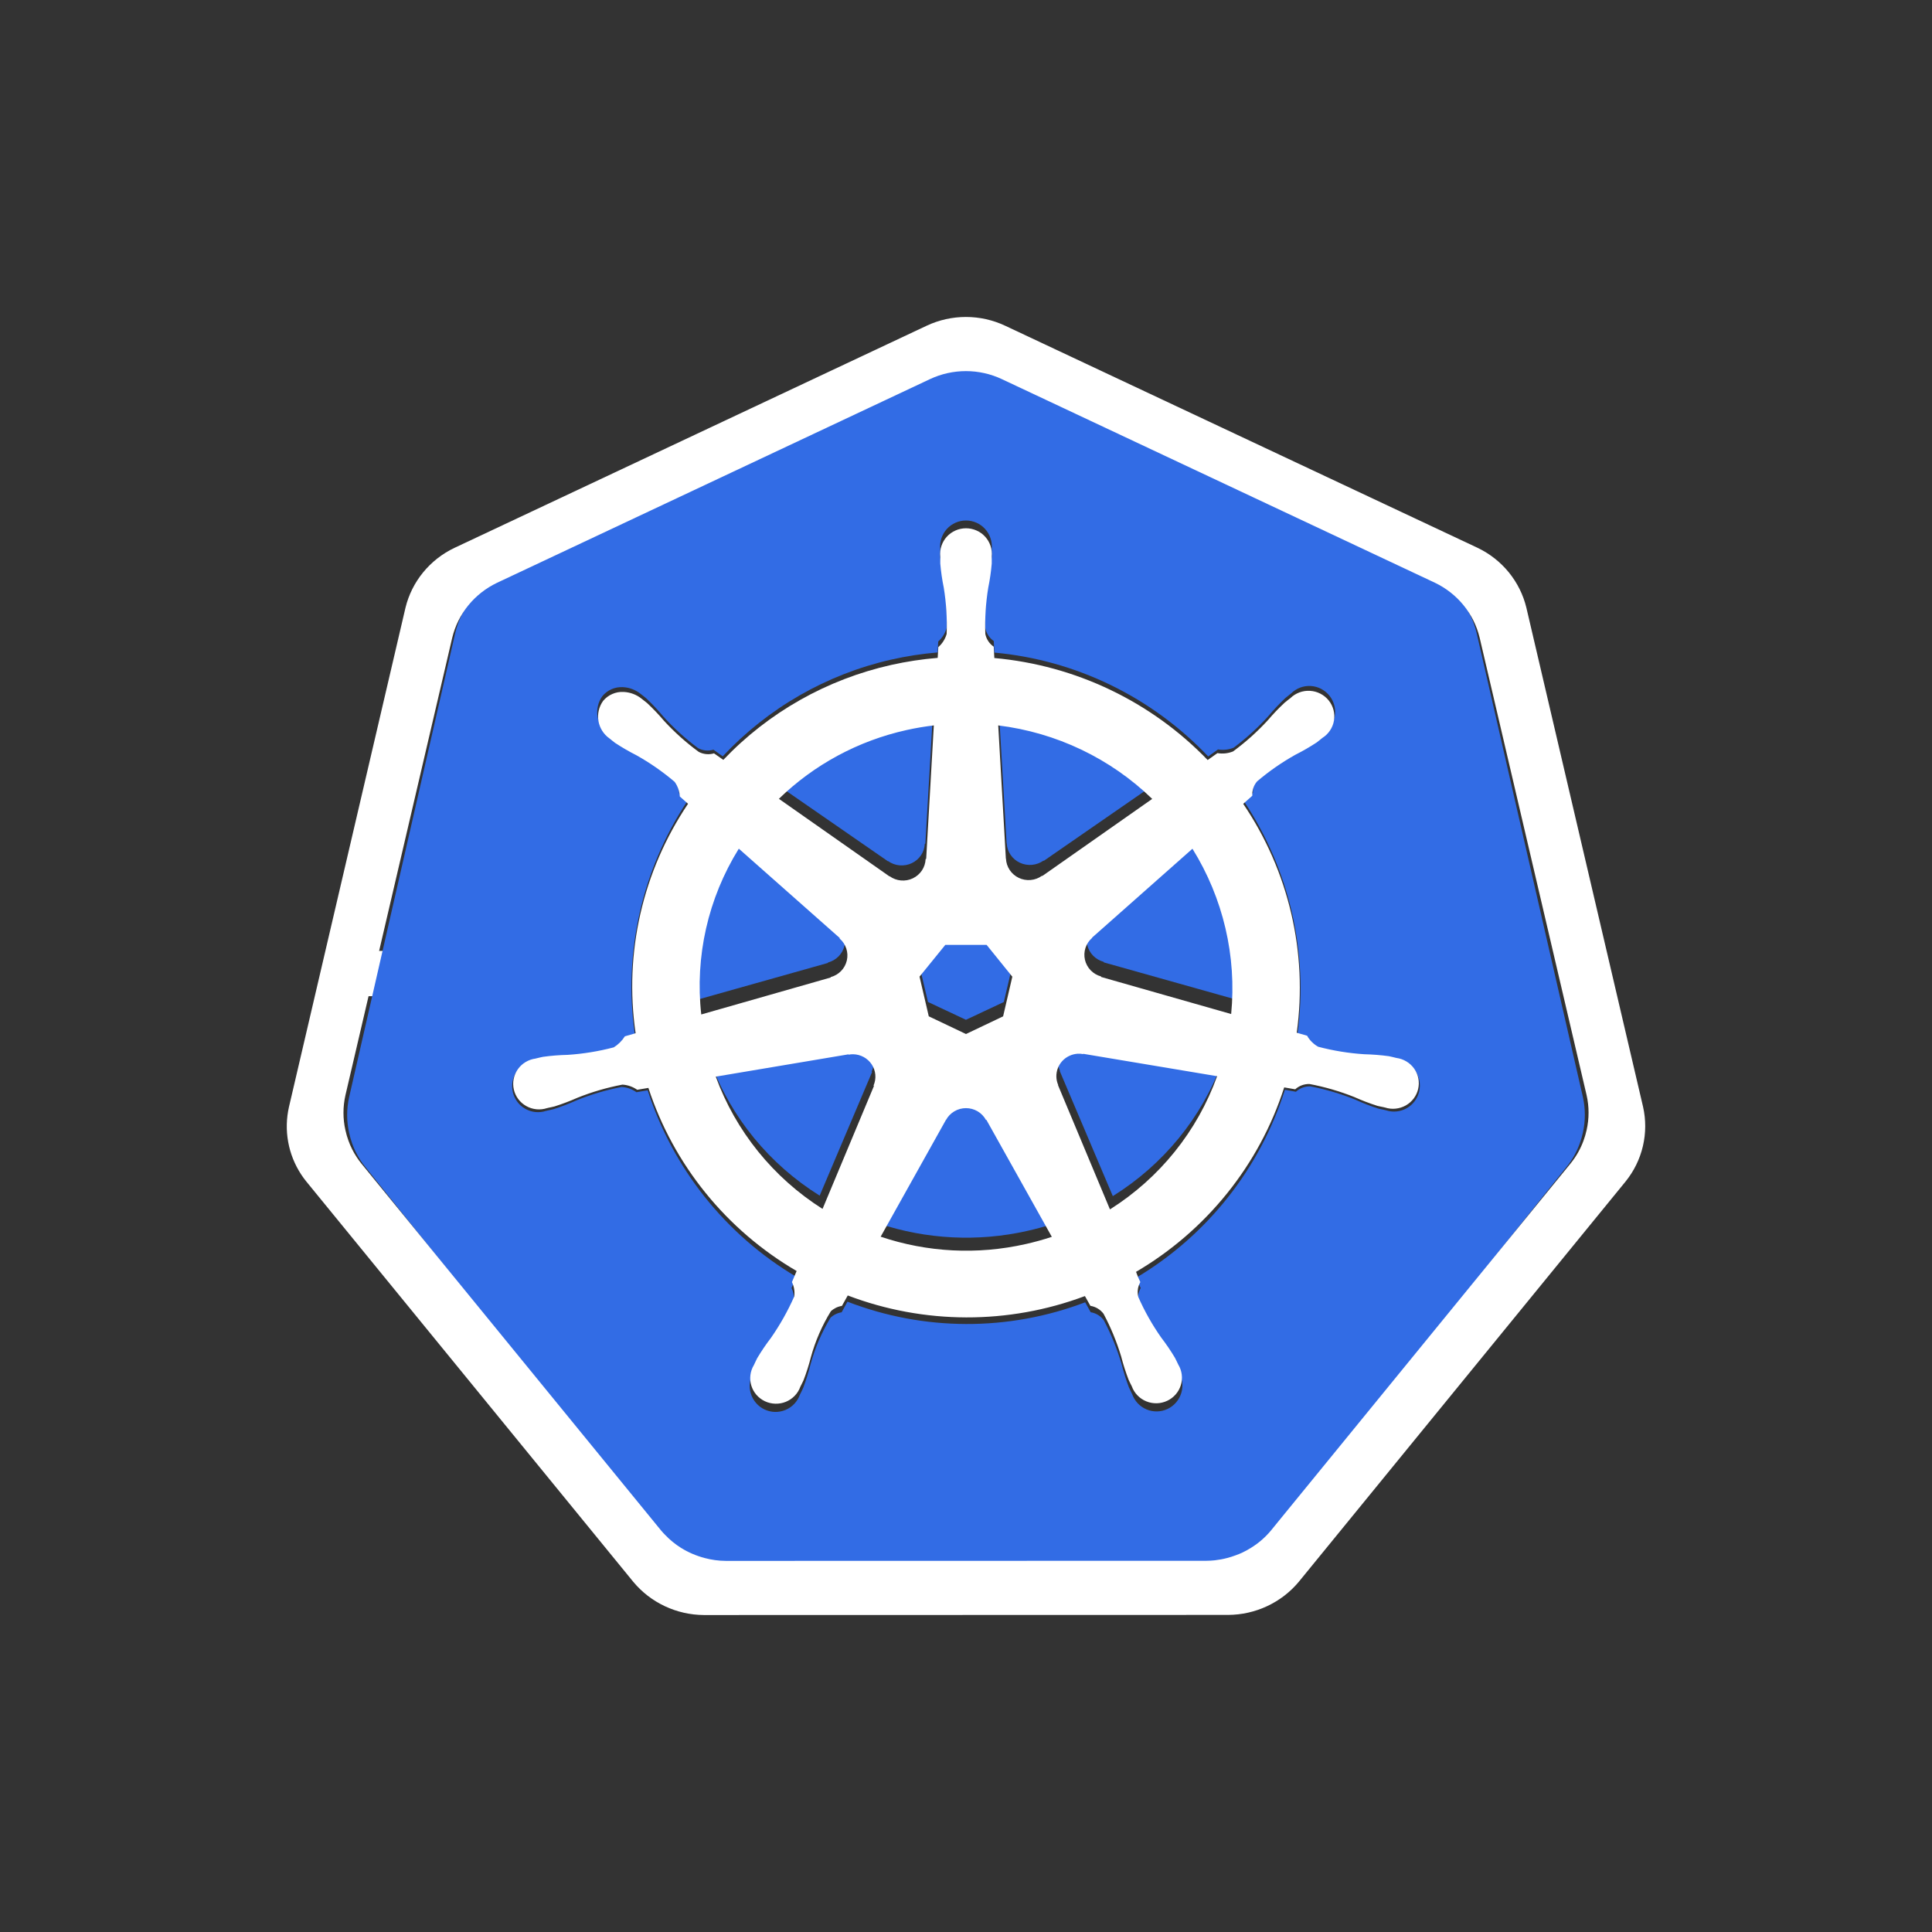 <svg width="128" height="128" viewBox="0 0 128 128" fill="none" xmlns="http://www.w3.org/2000/svg">
<rect x="0" y="0" width="128" height="128" fill="#333333" stroke="none"/>
<path d="M22 63H26V66H22L22 63Z" fill="white"/>
<path d="M71.908 68.899C71.792 68.876 71.674 68.868 71.556 68.873C71.353 68.883 71.153 68.934 70.97 69.021C70.614 69.189 70.339 69.484 70.2 69.844C70.062 70.206 70.072 70.605 70.228 70.959L70.217 70.973L73.727 79.246C77.084 77.156 79.632 74.033 80.967 70.371L71.924 68.88L71.908 68.899ZM57.837 70.071C57.761 69.745 57.575 69.453 57.309 69.243C57.043 69.032 56.712 68.914 56.369 68.909C56.268 68.908 56.167 68.917 56.067 68.935L56.052 68.917L47.088 70.402C48.434 74.034 50.971 77.132 54.305 79.214L57.779 71.023L57.752 70.991C57.88 70.701 57.91 70.379 57.837 70.071ZM65.345 73.283C65.214 73.045 65.019 72.846 64.782 72.708C64.544 72.569 64.272 72.496 63.995 72.496C63.718 72.496 63.446 72.57 63.209 72.709C62.971 72.849 62.777 73.048 62.647 73.287H62.639L58.231 81.065C61.388 82.114 64.781 82.284 68.031 81.557C68.634 81.423 69.222 81.263 69.797 81.076L65.378 73.283L65.345 73.283ZM79.301 55.215L72.518 61.138L72.522 61.157C72.313 61.335 72.158 61.564 72.073 61.821C71.987 62.078 71.975 62.353 72.036 62.616C72.098 62.879 72.231 63.122 72.422 63.317C72.614 63.512 72.856 63.653 73.122 63.725L73.131 63.761L81.916 66.23C82.296 62.379 81.378 58.511 79.301 55.215V55.215ZM66.699 55.878C66.712 56.148 66.799 56.409 66.952 56.635C67.105 56.86 67.317 57.041 67.567 57.157C67.816 57.274 68.094 57.323 68.369 57.299C68.645 57.274 68.909 57.178 69.132 57.019L69.159 57.03L76.581 51.895C73.756 49.195 70.1 47.475 66.175 47L66.691 55.876L66.699 55.878ZM58.84 57.051C59.063 57.21 59.327 57.307 59.603 57.331C59.879 57.355 60.156 57.306 60.405 57.188C60.654 57.071 60.867 56.89 61.019 56.664C61.171 56.439 61.257 56.177 61.269 55.907L61.307 55.889L61.823 47C61.2 47.073 60.582 47.177 59.97 47.311C56.717 48.025 53.733 49.611 51.355 51.892L58.825 57.059L58.84 57.051ZM54.857 63.768C55.124 63.697 55.367 63.556 55.559 63.361C55.751 63.166 55.885 62.924 55.947 62.66C56.008 62.397 55.996 62.121 55.91 61.864C55.824 61.607 55.668 61.378 55.459 61.2L55.466 61.165L48.646 55.212C46.565 58.517 45.672 62.404 46.108 66.259L54.85 63.798L54.857 63.768ZM61.481 66.383L63.997 67.564L66.506 66.386L67.129 63.743L65.393 61.624H62.599L60.858 63.74L61.481 66.383Z" fill="#326CE5"/>
<path d="M104.87 72.679L97.825 41.915C97.635 41.119 97.272 40.375 96.762 39.737C96.252 39.1 95.608 38.584 94.876 38.227L66.359 24.539C65.62 24.184 64.811 24 63.992 24C63.173 24 62.364 24.184 61.625 24.539L33.114 38.234C32.382 38.591 31.737 39.107 31.227 39.744C30.717 40.382 30.354 41.126 30.164 41.922L23.131 72.685C22.957 73.463 22.956 74.269 23.129 75.047C23.18 75.284 23.246 75.517 23.327 75.746C23.465 76.135 23.647 76.507 23.87 76.854C23.967 77.002 24.069 77.147 24.18 77.286L43.915 101.954C44.001 102.061 44.096 102.159 44.19 102.259C44.5 102.59 44.85 102.882 45.231 103.126C45.714 103.431 46.24 103.661 46.791 103.808C47.243 103.932 47.709 103.997 48.178 104H48.485L79.826 103.993C80.016 103.992 80.206 103.981 80.396 103.959C80.667 103.928 80.936 103.877 81.2 103.805C81.389 103.755 81.576 103.695 81.758 103.626C81.901 103.571 82.043 103.516 82.181 103.45C82.387 103.35 82.587 103.239 82.779 103.115C83.276 102.801 83.718 102.408 84.088 101.951L84.69 101.199L103.816 77.278C104.183 76.816 104.471 76.296 104.669 75.74C104.751 75.511 104.819 75.276 104.871 75.039C105.044 74.261 105.043 73.455 104.869 72.677L104.87 72.679ZM75.291 84.644C75.371 84.881 75.466 85.112 75.575 85.337C75.401 85.644 75.353 86.007 75.443 86.349C75.858 87.304 76.365 88.216 76.956 89.073C77.287 89.51 77.593 89.967 77.871 90.44C77.94 90.568 78.03 90.767 78.095 90.902C78.218 91.108 78.296 91.338 78.325 91.577C78.354 91.816 78.334 92.058 78.264 92.288C78.194 92.518 78.078 92.731 77.921 92.913C77.765 93.095 77.573 93.243 77.356 93.345C77.14 93.448 76.905 93.504 76.665 93.51C76.426 93.516 76.189 93.472 75.968 93.38C75.746 93.287 75.547 93.15 75.382 92.976C75.217 92.802 75.09 92.595 75.009 92.368C74.944 92.234 74.854 92.055 74.798 91.928C74.603 91.414 74.438 90.889 74.303 90.356C74.007 89.358 73.615 88.392 73.132 87.471C72.922 87.186 72.609 86.995 72.261 86.939C72.206 86.845 72.004 86.472 71.896 86.28C66.819 88.212 61.213 88.198 56.146 86.239L55.76 86.943C55.484 86.986 55.228 87.111 55.024 87.303C54.442 88.263 53.998 89.301 53.703 90.385C53.569 90.919 53.405 91.444 53.21 91.958C53.156 92.084 53.064 92.26 52.999 92.394V92.398L52.996 92.401C52.916 92.628 52.789 92.835 52.624 93.009C52.459 93.184 52.259 93.321 52.038 93.413C51.816 93.505 51.578 93.55 51.339 93.544C51.1 93.538 50.864 93.481 50.648 93.378C50.431 93.275 50.239 93.127 50.083 92.944C49.927 92.762 49.81 92.548 49.741 92.318C49.672 92.087 49.652 91.845 49.682 91.606C49.712 91.367 49.792 91.137 49.916 90.931C49.98 90.795 50.066 90.597 50.134 90.469C50.412 89.995 50.718 89.537 51.048 89.098C51.651 88.219 52.168 87.285 52.593 86.307C52.639 85.975 52.586 85.638 52.441 85.337L52.752 84.588C48.081 81.817 44.58 77.423 42.91 72.235L42.166 72.362C41.878 72.157 41.538 72.036 41.185 72.015C40.167 72.211 39.171 72.505 38.21 72.895C37.711 73.121 37.2 73.317 36.679 73.484C36.555 73.519 36.377 73.553 36.237 73.584C36.225 73.588 36.216 73.593 36.204 73.596C36.196 73.597 36.187 73.598 36.178 73.598C35.952 73.673 35.712 73.699 35.475 73.676C35.237 73.652 35.008 73.579 34.8 73.461C34.592 73.343 34.411 73.183 34.269 72.991C34.127 72.799 34.026 72.579 33.973 72.345C33.92 72.111 33.916 71.869 33.961 71.633C34.007 71.398 34.101 71.175 34.237 70.978C34.373 70.781 34.549 70.615 34.753 70.491C34.956 70.366 35.184 70.286 35.42 70.255L35.445 70.249L35.46 70.245C35.603 70.211 35.785 70.163 35.916 70.138C36.459 70.062 37.005 70.018 37.553 70.005C38.587 69.938 39.611 69.768 40.612 69.501C40.909 69.311 41.159 69.056 41.346 68.757L42.06 68.547C41.285 63.132 42.525 57.621 45.543 53.069L44.996 52.579C44.976 52.223 44.857 51.88 44.653 51.588C43.867 50.909 43.017 50.309 42.115 49.796C41.628 49.546 41.155 49.268 40.7 48.964C40.596 48.886 40.459 48.77 40.346 48.678L40.321 48.66C39.933 48.379 39.671 47.956 39.592 47.482C39.513 47.008 39.624 46.522 39.901 46.13C40.065 45.929 40.273 45.77 40.509 45.664C40.745 45.559 41.003 45.512 41.261 45.525C41.695 45.544 42.112 45.702 42.451 45.977C42.567 46.068 42.726 46.19 42.829 46.279C43.226 46.657 43.602 47.058 43.953 47.479C44.651 48.249 45.421 48.949 46.254 49.569C46.566 49.734 46.93 49.77 47.268 49.668C47.471 49.817 47.676 49.964 47.883 50.108C50.882 46.903 54.766 44.673 59.035 43.703C60.051 43.472 61.082 43.313 62.12 43.226L62.16 42.501C62.425 42.264 62.618 41.956 62.714 41.613C62.752 40.572 62.688 39.53 62.524 38.502C62.416 37.963 62.338 37.418 62.291 36.87C62.287 36.745 62.294 36.573 62.295 36.43C62.295 36.414 62.291 36.398 62.291 36.383C62.267 36.143 62.293 35.9 62.368 35.671C62.443 35.442 62.564 35.231 62.725 35.052C62.886 34.873 63.082 34.73 63.301 34.633C63.52 34.535 63.757 34.484 63.997 34.484C64.237 34.484 64.474 34.534 64.693 34.632C64.913 34.73 65.109 34.872 65.27 35.051C65.431 35.23 65.553 35.441 65.627 35.67C65.702 35.899 65.729 36.141 65.705 36.381C65.705 36.531 65.714 36.731 65.708 36.869C65.662 37.417 65.583 37.961 65.474 38.5C65.31 39.529 65.245 40.571 65.281 41.612C65.348 41.961 65.549 42.268 65.839 42.47C65.845 42.594 65.865 43.008 65.88 43.236C71.275 43.73 76.309 46.175 80.046 50.117L80.695 49.651C81.044 49.711 81.403 49.672 81.731 49.538C82.563 48.917 83.334 48.216 84.031 47.445C84.384 47.024 84.76 46.624 85.158 46.246C85.263 46.156 85.421 46.035 85.537 45.943C85.708 45.773 85.913 45.642 86.138 45.556C86.363 45.471 86.604 45.435 86.844 45.449C87.084 45.464 87.318 45.529 87.532 45.64C87.745 45.752 87.933 45.907 88.083 46.096C88.233 46.285 88.341 46.504 88.402 46.738C88.462 46.972 88.473 47.216 88.433 47.455C88.394 47.693 88.305 47.92 88.172 48.122C88.039 48.324 87.866 48.495 87.663 48.625C87.549 48.718 87.397 48.848 87.287 48.93C86.831 49.235 86.358 49.512 85.869 49.762C84.967 50.275 84.117 50.876 83.331 51.555C83.102 51.824 82.987 52.173 83.011 52.526C82.916 52.614 82.582 52.911 82.405 53.072C85.432 57.608 86.697 63.102 85.961 68.513L86.65 68.715C86.822 69.027 87.077 69.284 87.386 69.46C88.387 69.728 89.412 69.897 90.446 69.966C90.993 69.978 91.54 70.022 92.082 70.097C92.226 70.124 92.433 70.181 92.579 70.215C92.816 70.246 93.043 70.327 93.247 70.452C93.451 70.576 93.626 70.742 93.762 70.939C93.899 71.136 93.992 71.359 94.038 71.595C94.083 71.83 94.079 72.072 94.026 72.306C93.973 72.54 93.872 72.76 93.729 72.952C93.587 73.144 93.406 73.304 93.198 73.422C92.991 73.54 92.761 73.613 92.523 73.636C92.286 73.66 92.046 73.633 91.82 73.558L91.795 73.555C91.784 73.552 91.773 73.546 91.762 73.543C91.621 73.512 91.444 73.481 91.321 73.449C90.8 73.281 90.289 73.082 89.79 72.854C88.829 72.465 87.832 72.17 86.813 71.974C86.461 71.963 86.118 72.091 85.858 72.331C85.615 72.284 85.372 72.242 85.128 72.202C83.478 77.422 79.977 81.85 75.291 84.644Z" fill="#326CE5"/>
<path d="M108.857 73.329L101.125 40.257C100.918 39.402 100.519 38.602 99.96 37.916C99.4 37.23 98.692 36.676 97.888 36.292L66.591 21.579C65.78 21.198 64.893 21 63.994 21C63.095 21 62.208 21.198 61.396 21.579L30.102 36.301C29.298 36.684 28.591 37.239 28.031 37.924C27.471 38.609 27.072 39.409 26.864 40.264L19.145 73.337C18.971 74.099 18.953 74.888 19.093 75.658C19.232 76.427 19.526 77.161 19.957 77.817C20.063 77.978 20.176 78.133 20.298 78.283L41.958 104.802C42.526 105.485 43.239 106.035 44.048 106.415C44.856 106.795 45.74 106.995 46.636 107L81.371 106.992C82.266 106.987 83.15 106.788 83.958 106.408C84.767 106.029 85.481 105.479 86.049 104.797L107.701 78.275C108.256 77.588 108.647 76.787 108.847 75.931C109.047 75.075 109.051 74.186 108.857 73.329V73.329ZM105.116 74.877C105.064 75.111 104.996 75.342 104.914 75.567C104.714 76.116 104.424 76.628 104.055 77.083L84.814 100.652L84.21 101.394C83.837 101.844 83.392 102.232 82.892 102.541C82.699 102.663 82.499 102.773 82.292 102.871C82.153 102.934 82.011 102.991 81.867 103.043C81.683 103.112 81.495 103.172 81.304 103.221C81.039 103.292 80.769 103.342 80.495 103.373C80.305 103.394 80.113 103.405 79.922 103.406L48.394 103.413H48.084C47.613 103.41 47.144 103.346 46.689 103.224C46.135 103.079 45.606 102.853 45.121 102.552C44.737 102.311 44.385 102.024 44.073 101.698C43.978 101.599 43.883 101.503 43.797 101.397L23.943 77.091C23.832 76.954 23.729 76.812 23.632 76.664C23.407 76.323 23.224 75.956 23.086 75.573C23.004 75.347 22.937 75.118 22.886 74.884C22.712 74.118 22.713 73.323 22.887 72.557L29.963 42.244C30.154 41.46 30.519 40.727 31.032 40.099C31.546 39.471 32.194 38.963 32.931 38.611L61.613 25.118C62.357 24.768 63.17 24.587 63.994 24.587C64.818 24.587 65.631 24.768 66.375 25.118L95.061 38.605C95.798 38.957 96.447 39.465 96.96 40.094C97.473 40.722 97.838 41.455 98.028 42.239L105.115 72.552C105.29 73.318 105.29 74.112 105.116 74.878V74.877Z" fill="white"/>
<path d="M92.516 70.092C92.371 70.059 92.163 70.002 92.021 69.976C91.48 69.902 90.934 69.859 90.388 69.846C89.356 69.779 88.333 69.613 87.334 69.35C87.026 69.178 86.772 68.925 86.6 68.619L85.912 68.421C86.647 63.106 85.385 57.71 82.366 53.256C82.542 53.098 82.875 52.806 82.969 52.72C82.945 52.373 83.06 52.03 83.288 51.766C84.073 51.099 84.921 50.509 85.821 50.005C86.308 49.76 86.781 49.487 87.236 49.188C87.346 49.107 87.496 48.98 87.611 48.889C87.813 48.761 87.986 48.593 88.118 48.395C88.251 48.197 88.34 47.974 88.379 47.739C88.419 47.505 88.408 47.265 88.348 47.036C88.288 46.806 88.179 46.591 88.03 46.405C87.88 46.22 87.693 46.067 87.48 45.958C87.267 45.848 87.034 45.784 86.794 45.77C86.555 45.755 86.315 45.791 86.09 45.874C85.866 45.958 85.661 46.087 85.49 46.254C85.374 46.344 85.216 46.463 85.113 46.552C84.715 46.922 84.339 47.316 83.987 47.73C83.291 48.487 82.522 49.175 81.692 49.785C81.365 49.917 81.007 49.955 80.659 49.896L80.011 50.354C76.282 46.482 71.26 44.08 65.877 43.596C65.861 43.372 65.842 42.966 65.836 42.844C65.546 42.645 65.347 42.343 65.28 42.001C65.244 40.978 65.309 39.955 65.473 38.944C65.581 38.415 65.659 37.88 65.705 37.343C65.71 37.207 65.702 37.01 65.702 36.863C65.726 36.627 65.7 36.39 65.625 36.165C65.55 35.94 65.429 35.733 65.268 35.557C65.108 35.382 64.912 35.241 64.693 35.145C64.474 35.049 64.238 35 63.998 35C63.759 35 63.522 35.05 63.304 35.146C63.085 35.242 62.889 35.383 62.729 35.559C62.569 35.734 62.447 35.941 62.373 36.166C62.298 36.391 62.272 36.629 62.296 36.865C62.296 36.881 62.3 36.896 62.3 36.912C62.299 37.052 62.292 37.221 62.296 37.343C62.343 37.881 62.42 38.416 62.529 38.946C62.692 39.956 62.756 40.98 62.718 42.002C62.622 42.339 62.43 42.641 62.166 42.873L62.125 43.586C61.089 43.671 60.061 43.827 59.047 44.054C54.788 45.007 50.914 47.197 47.922 50.344C47.715 50.203 47.51 50.059 47.306 49.912C46.969 50.012 46.606 49.977 46.295 49.815C45.464 49.207 44.695 48.519 43.999 47.763C43.649 47.349 43.275 46.956 42.879 46.585C42.775 46.497 42.617 46.377 42.501 46.286C42.163 46.017 41.747 45.861 41.313 45.843C41.056 45.829 40.799 45.876 40.563 45.98C40.328 46.083 40.12 46.24 39.957 46.437C39.681 46.822 39.57 47.299 39.648 47.765C39.727 48.23 39.988 48.646 40.376 48.921L40.402 48.94C40.513 49.03 40.65 49.145 40.754 49.22C41.208 49.519 41.679 49.792 42.165 50.038C43.065 50.542 43.913 51.132 44.697 51.799C44.901 52.085 45.02 52.422 45.04 52.771L45.585 53.253C42.574 57.724 41.337 63.137 42.111 68.454L41.398 68.659C41.212 68.953 40.962 69.203 40.666 69.389C39.667 69.653 38.645 69.819 37.614 69.887C37.067 69.899 36.522 69.942 35.98 70.017C35.849 70.041 35.668 70.086 35.525 70.121L35.511 70.124L35.486 70.132C35.251 70.162 35.024 70.242 34.821 70.364C34.617 70.486 34.442 70.649 34.306 70.843C34.17 71.036 34.077 71.255 34.031 71.486C33.986 71.717 33.99 71.955 34.043 72.184C34.096 72.414 34.196 72.63 34.339 72.819C34.481 73.008 34.661 73.165 34.868 73.281C35.075 73.397 35.304 73.468 35.541 73.492C35.778 73.515 36.017 73.489 36.243 73.415L36.268 73.411C36.279 73.409 36.289 73.403 36.3 73.401C36.441 73.37 36.618 73.336 36.741 73.303C37.261 73.139 37.771 72.945 38.269 72.724C39.227 72.341 40.222 72.052 41.237 71.859C41.589 71.881 41.928 71.999 42.216 72.201L42.958 72.076C44.625 77.171 48.118 81.486 52.779 84.208L52.468 84.942C52.613 85.238 52.666 85.57 52.62 85.895C52.196 86.855 51.68 87.773 51.079 88.636C50.749 89.067 50.444 89.516 50.166 89.982C50.099 90.109 50.013 90.304 49.948 90.437C49.825 90.639 49.746 90.865 49.717 91.099C49.687 91.333 49.708 91.571 49.776 91.797C49.846 92.023 49.962 92.233 50.117 92.412C50.273 92.591 50.465 92.735 50.68 92.837C50.896 92.938 51.131 92.993 51.369 92.999C51.608 93.005 51.845 92.962 52.066 92.872C52.286 92.782 52.485 92.647 52.65 92.476C52.815 92.306 52.942 92.103 53.022 91.88L53.025 91.877V91.873C53.09 91.741 53.181 91.569 53.236 91.445C53.43 90.94 53.594 90.424 53.727 89.901C54.021 88.836 54.465 87.817 55.046 86.874C55.249 86.685 55.505 86.561 55.78 86.519L56.166 85.828C61.221 87.752 66.814 87.766 71.879 85.868C71.987 86.059 72.189 86.424 72.242 86.516C72.59 86.571 72.902 86.759 73.112 87.039C73.594 87.943 73.985 88.892 74.281 89.872C74.415 90.396 74.581 90.911 74.775 91.416C74.83 91.541 74.92 91.716 74.986 91.848C75.066 92.071 75.193 92.274 75.358 92.445C75.522 92.616 75.721 92.751 75.942 92.841C76.162 92.932 76.399 92.975 76.638 92.97C76.877 92.964 77.112 92.909 77.327 92.808C77.543 92.707 77.735 92.562 77.891 92.384C78.047 92.205 78.163 91.996 78.233 91.77C78.302 91.544 78.323 91.306 78.294 91.071C78.265 90.837 78.187 90.611 78.064 90.408C77.999 90.275 77.91 90.081 77.842 89.955C77.564 89.49 77.259 89.041 76.929 88.612C76.339 87.771 75.833 86.875 75.419 85.937C75.329 85.601 75.376 85.244 75.55 84.942C75.441 84.722 75.346 84.495 75.266 84.263C79.942 81.519 83.436 77.17 85.082 72.043C85.302 72.078 85.686 72.144 85.811 72.169C86.07 71.934 86.411 71.809 86.763 71.819C87.779 72.011 88.773 72.301 89.732 72.684C90.23 72.907 90.74 73.102 91.26 73.267C91.384 73.299 91.559 73.33 91.7 73.361C91.712 73.364 91.722 73.369 91.734 73.372L91.758 73.375C91.984 73.449 92.223 73.475 92.459 73.451C92.696 73.428 92.925 73.356 93.132 73.241C93.339 73.125 93.519 72.968 93.661 72.779C93.803 72.59 93.904 72.374 93.957 72.145C94.01 71.915 94.014 71.678 93.969 71.447C93.924 71.216 93.83 70.997 93.695 70.803C93.559 70.61 93.384 70.447 93.181 70.325C92.978 70.202 92.751 70.123 92.516 70.092ZM76.337 52.929L69.06 58.034L69.034 58.023C68.815 58.181 68.556 58.278 68.286 58.302C68.016 58.327 67.744 58.278 67.499 58.162C67.254 58.045 67.046 57.866 66.896 57.642C66.746 57.418 66.661 57.158 66.648 56.889L66.641 56.886L66.135 48.061C69.983 48.533 73.567 50.244 76.337 52.929H76.337ZM62.628 62.602H65.367L67.069 64.709L66.459 67.336L63.999 68.507L61.533 67.333L60.921 64.705L62.628 62.602ZM60.051 48.37C60.651 48.236 61.258 48.133 61.868 48.061L61.362 56.899L61.325 56.916C61.313 57.185 61.229 57.445 61.08 57.67C60.93 57.894 60.723 58.074 60.478 58.191C60.234 58.308 59.962 58.357 59.691 58.333C59.421 58.309 59.162 58.213 58.943 58.055L58.929 58.063L51.604 52.924C53.936 50.656 56.862 49.079 60.051 48.37ZM48.948 56.227L55.635 62.145L55.628 62.182C55.833 62.358 55.985 62.587 56.069 62.842C56.154 63.098 56.166 63.371 56.105 63.633C56.045 63.895 55.914 64.136 55.726 64.33C55.538 64.524 55.3 64.664 55.038 64.735L55.031 64.763L46.46 67.211C46.033 63.378 46.908 59.513 48.948 56.227ZM57.901 71.95L54.496 80.093C51.227 78.022 48.74 74.942 47.421 71.33L56.209 69.853L56.224 69.873C56.321 69.854 56.42 69.846 56.519 69.847C56.765 69.85 57.007 69.914 57.223 70.032C57.438 70.15 57.621 70.319 57.756 70.523C57.89 70.728 57.971 70.962 57.992 71.205C58.013 71.448 57.973 71.693 57.876 71.917L57.901 71.95ZM67.954 82.422C64.768 83.145 61.441 82.976 58.346 81.934L62.668 74.199H62.675C62.804 73.963 62.995 73.766 63.227 73.628C63.46 73.49 63.726 73.417 63.997 73.417C64.269 73.417 64.535 73.489 64.768 73.626C65.001 73.764 65.192 73.961 65.321 74.197H65.353L69.686 81.944C69.124 82.13 68.546 82.289 67.954 82.423V82.422ZM73.538 80.126L70.098 71.899L70.108 71.885C69.956 71.532 69.946 71.136 70.082 70.777C70.217 70.419 70.487 70.125 70.836 69.959C71.015 69.872 71.211 69.822 71.411 69.811C71.526 69.806 71.642 69.814 71.756 69.836L71.77 69.818L80.637 71.301C79.329 74.942 76.831 78.047 73.538 80.126V80.126ZM81.569 67.182L72.954 64.727L72.946 64.691C72.684 64.62 72.447 64.479 72.259 64.285C72.072 64.091 71.941 63.85 71.88 63.588C71.82 63.327 71.832 63.053 71.916 62.798C72 62.542 72.152 62.314 72.357 62.138L72.353 62.12L79.003 56.231C81.04 59.508 81.94 63.353 81.568 67.182H81.569Z" fill="white"/>
</svg>
